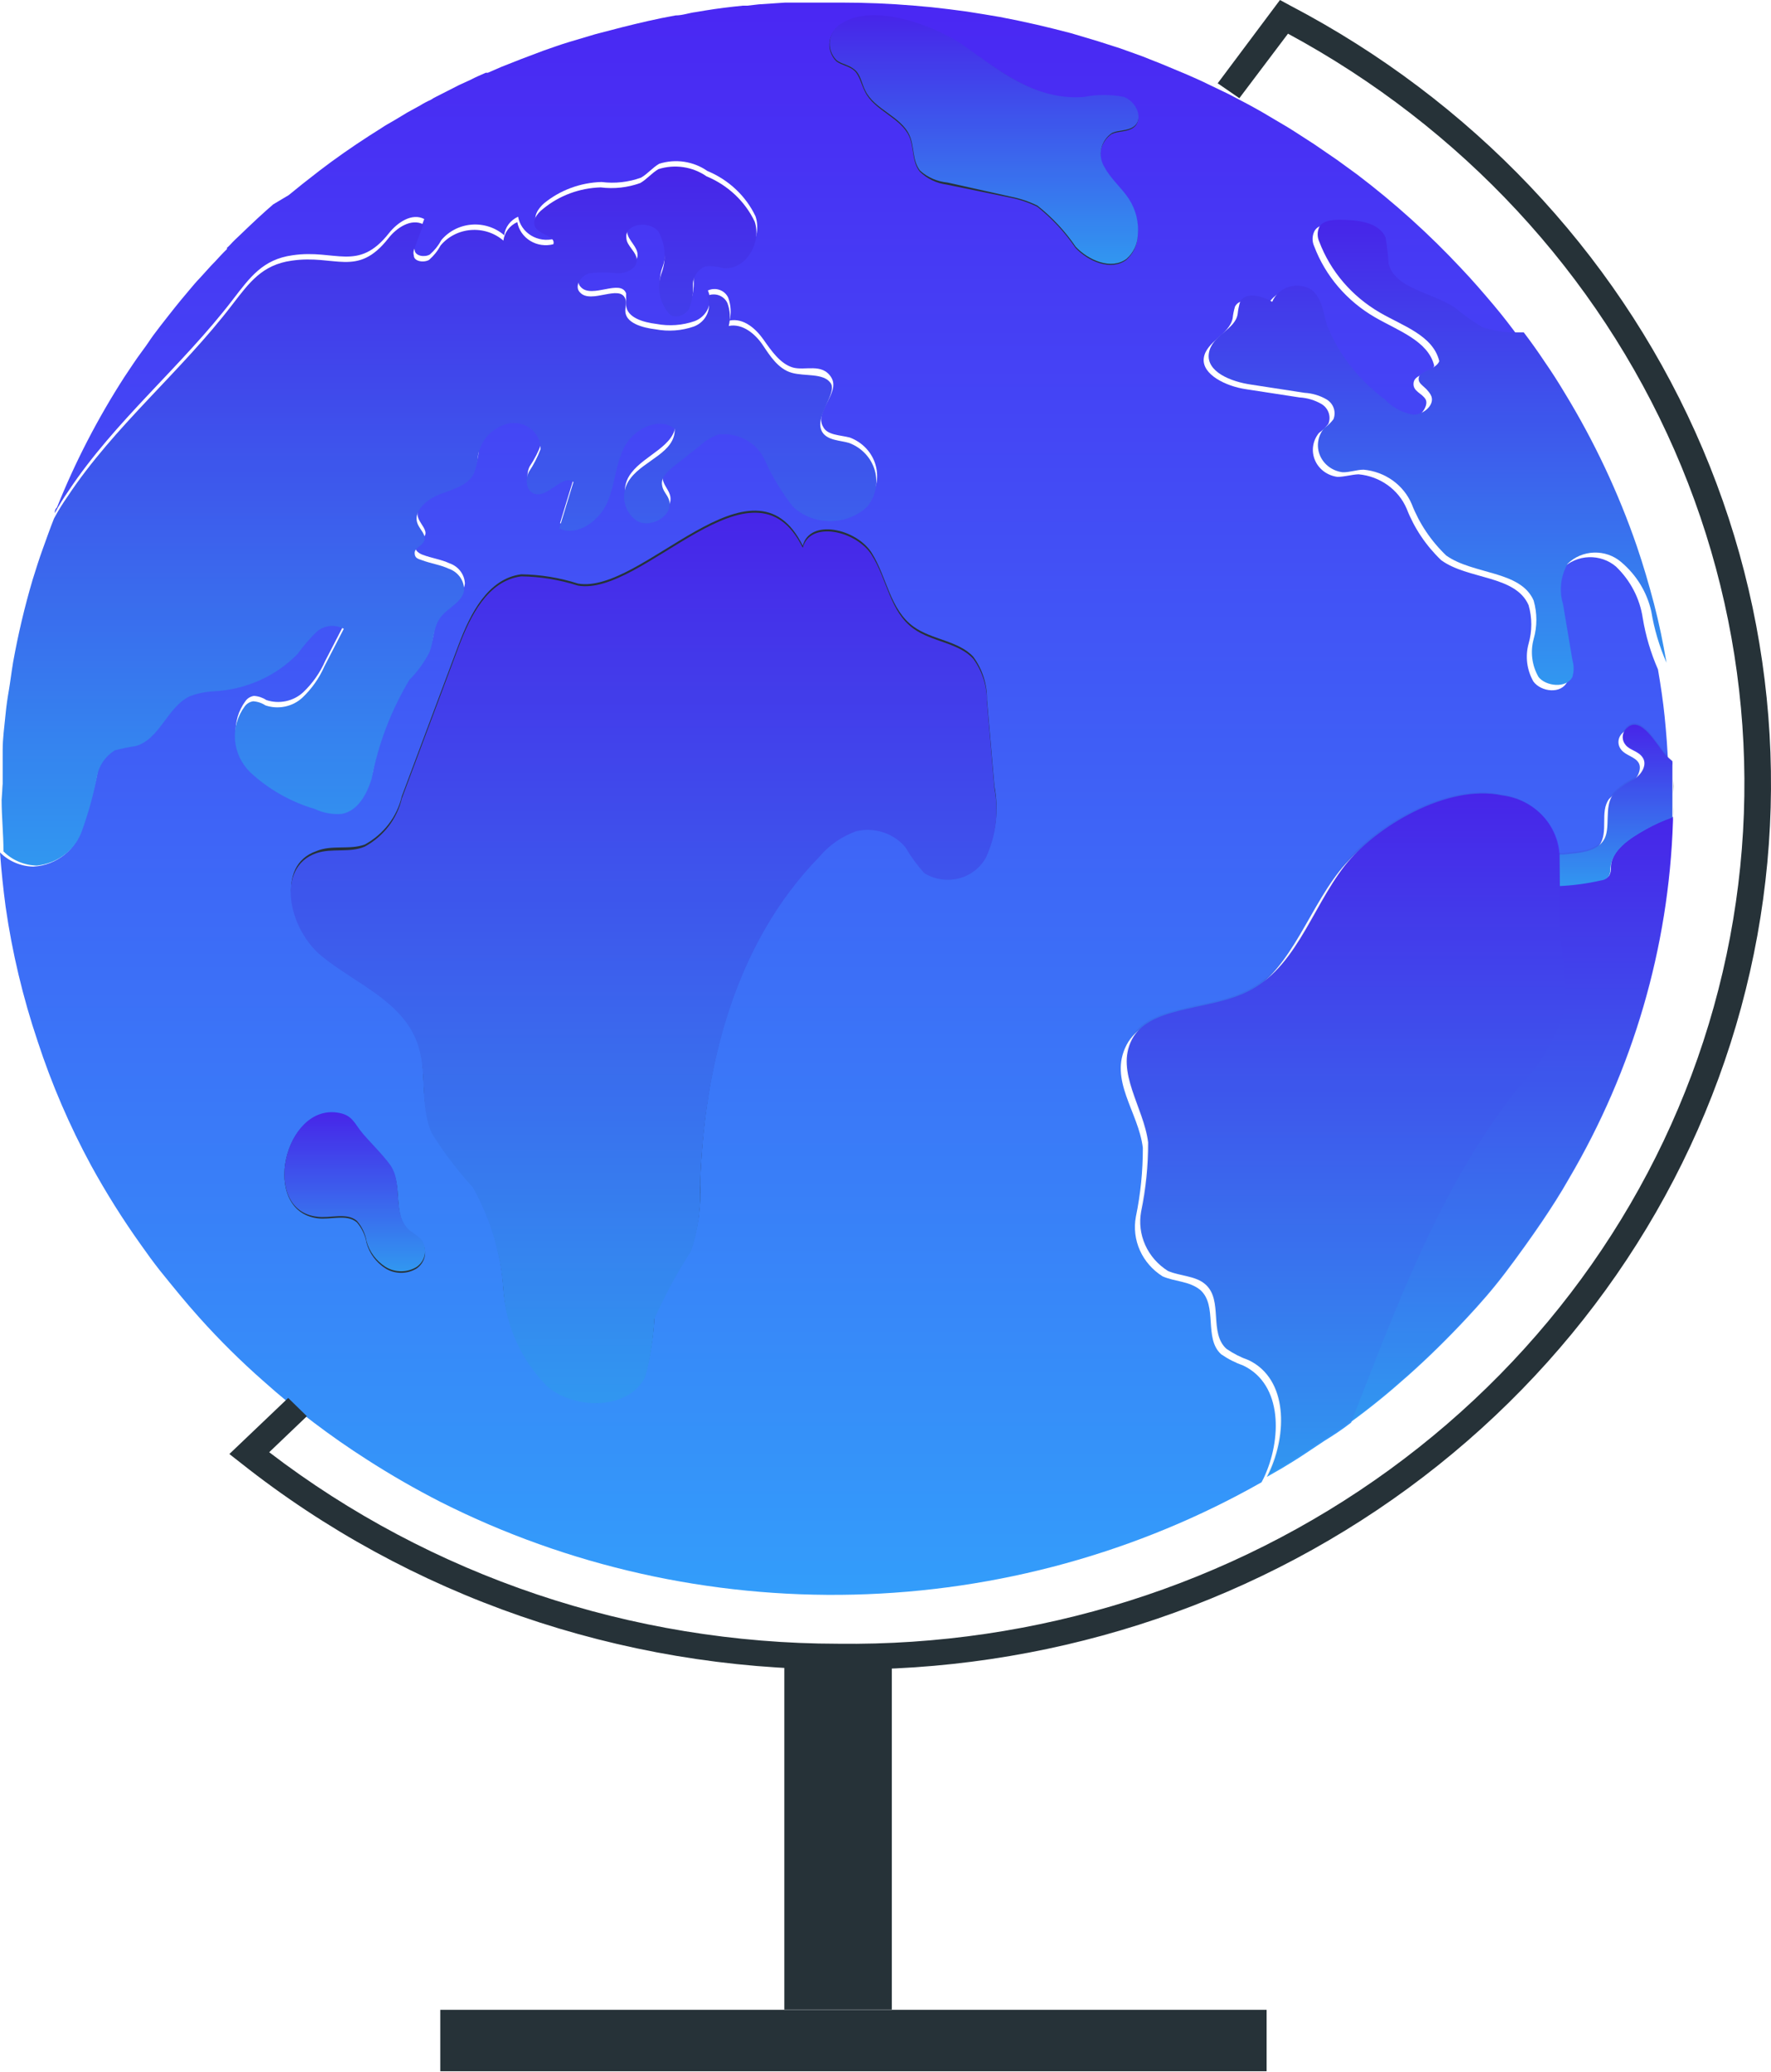 <svg width="165" height="193" viewBox="0 0 165 193" fill="none" xmlns="http://www.w3.org/2000/svg">
    <path d="M0.596 66.587C0.596 65.725 0.795 64.911 0.92 64.193C1.044 63.475 1.169 62.445 1.318 61.559C1.169 62.445 1.044 63.307 0.92 64.193C0.795 65.079 0.696 65.821 0.596 66.587Z" fill="#263238"/>
    <path d="M7.671 76.979C8.289 75.285 8.772 73.548 9.116 71.783C9.204 71.297 9.395 70.833 9.678 70.421C9.961 70.01 10.329 69.658 10.76 69.389C11.406 69.214 12.063 69.078 12.727 68.982C15.018 68.311 15.666 65.271 17.833 64.313C18.536 64.062 19.275 63.916 20.025 63.882C22.983 63.727 25.765 62.484 27.796 60.41C28.333 59.655 28.942 58.95 29.614 58.303C29.952 58.02 30.373 57.845 30.819 57.803C31.265 57.76 31.715 57.851 32.104 58.063L30.286 61.583C29.81 62.668 29.116 63.653 28.244 64.48C27.796 64.894 27.237 65.179 26.631 65.306C26.024 65.433 25.393 65.396 24.807 65.199C24.468 64.973 24.072 64.841 23.661 64.816C23.507 64.838 23.36 64.89 23.227 64.968C23.095 65.046 22.98 65.149 22.889 65.27C22.204 66.188 21.878 67.309 21.969 68.435C22.061 69.561 22.563 70.62 23.387 71.424C25.086 73.008 27.152 74.182 29.415 74.848C30.187 75.213 31.047 75.371 31.905 75.303C33.424 75.04 34.246 73.459 34.695 72.047C35.311 68.804 36.499 65.687 38.206 62.828C38.959 62.069 39.588 61.205 40.074 60.266C40.498 59.213 40.398 57.992 41.071 57.058C41.743 56.124 43.213 55.526 43.312 54.352C43.297 53.934 43.151 53.53 42.893 53.192C42.636 52.855 42.278 52.6 41.868 52.461C41.096 52.102 40.199 51.982 39.377 51.67C39.053 51.551 38.705 51.311 38.705 51C38.705 50.689 39.402 50.306 39.601 49.851C39.8 49.396 39.228 48.845 39.003 48.342C38.505 47.193 39.751 45.948 40.971 45.565C42.191 45.182 43.636 44.751 44.209 43.626C44.432 43.09 44.566 42.525 44.607 41.949C44.721 41.227 45.057 40.553 45.572 40.016C46.087 39.478 46.757 39.101 47.497 38.932C47.859 38.869 48.232 38.883 48.588 38.974C48.944 39.066 49.274 39.232 49.556 39.461C49.837 39.69 50.061 39.976 50.214 40.299C50.366 40.622 50.442 40.973 50.435 41.327C50.156 42.075 49.789 42.79 49.34 43.458C48.991 44.176 49.09 45.254 49.888 45.493C51.183 45.876 52.378 43.626 53.499 44.392C53.051 45.828 52.627 47.265 52.179 48.725C53.898 49.54 55.915 48.055 56.637 46.331C57.359 44.607 57.409 42.739 58.256 41.111C59.103 39.483 61.444 38.286 62.938 39.435C62.938 41.518 60.099 42.356 58.829 44.032C58.59 44.328 58.415 44.666 58.315 45.027C58.214 45.389 58.19 45.766 58.243 46.136C58.297 46.506 58.427 46.863 58.626 47.184C58.825 47.506 59.089 47.785 59.402 48.007C60.772 48.797 62.914 47.432 62.391 46.02C62.216 45.517 61.793 45.11 61.743 44.583C61.693 44.056 62.266 43.41 62.789 42.979L65.28 41.016C65.775 40.547 66.37 40.188 67.023 39.962C67.914 39.861 68.815 40.04 69.591 40.471C70.368 40.903 70.978 41.564 71.332 42.356C72.028 43.905 72.915 45.368 73.972 46.714C74.898 47.563 76.129 48.037 77.409 48.037C78.689 48.037 79.92 47.563 80.846 46.714C81.237 46.245 81.506 45.693 81.634 45.105C81.762 44.517 81.744 43.908 81.581 43.327C81.419 42.747 81.117 42.211 80.699 41.764C80.281 41.317 79.76 40.97 79.177 40.752C78.256 40.513 77.06 40.537 76.687 39.747C75.84 38.358 78.306 36.586 77.459 35.173C76.612 33.761 74.968 34.575 73.823 34.216C72.677 33.856 71.855 32.659 71.133 31.63C70.41 30.6 69.265 29.595 67.97 29.858C68.142 29.151 68.099 28.411 67.845 27.727C67.77 27.561 67.661 27.411 67.524 27.286C67.386 27.162 67.225 27.065 67.048 27.003C66.871 26.94 66.683 26.912 66.494 26.922C66.306 26.931 66.121 26.977 65.952 27.056C66.07 27.32 66.132 27.604 66.134 27.891C66.137 28.178 66.079 28.462 65.966 28.728C65.852 28.993 65.684 29.234 65.472 29.436C65.26 29.639 65.009 29.798 64.732 29.906C63.584 30.306 62.343 30.397 61.145 30.169C59.95 30.025 58.43 29.595 58.331 28.445C58.331 28.062 58.331 27.679 58.331 27.32C57.808 25.955 55.143 27.847 54.122 26.745C53.524 26.171 54.122 25.141 55.018 24.949C55.845 24.843 56.682 24.843 57.509 24.949C58.356 24.949 59.377 24.566 59.402 23.776C59.427 22.986 58.53 22.411 58.43 21.645C58.256 20.328 60.597 19.993 61.419 21.07C61.741 21.655 61.934 22.297 61.986 22.956C62.037 23.615 61.946 24.278 61.718 24.901C61.486 25.524 61.422 26.193 61.531 26.846C61.64 27.499 61.918 28.115 62.341 28.637C62.764 29.259 63.885 28.948 64.259 28.278C64.546 27.586 64.673 26.842 64.632 26.099C64.612 25.72 64.713 25.344 64.922 25.023C65.132 24.702 65.439 24.45 65.803 24.303C66.349 24.252 66.9 24.309 67.422 24.471C69.564 24.71 71.058 22.076 70.386 20.137C69.485 18.247 67.887 16.746 65.902 15.923C65.264 15.478 64.524 15.185 63.745 15.068C62.965 14.952 62.168 15.015 61.419 15.252C60.797 15.611 60.348 16.186 59.726 16.545C58.55 16.971 57.284 17.11 56.039 16.952C54.071 17.009 52.182 17.71 50.684 18.939C50.137 19.418 49.614 20.209 50.037 20.783C50.46 21.358 51.855 21.525 51.631 22.244C51.269 22.339 50.89 22.361 50.519 22.307C50.147 22.253 49.792 22.125 49.475 21.931C49.158 21.737 48.887 21.481 48.68 21.18C48.472 20.88 48.332 20.541 48.269 20.185C47.918 20.342 47.614 20.583 47.387 20.884C47.161 21.186 47.018 21.539 46.974 21.909C46.565 21.554 46.086 21.284 45.565 21.114C45.044 20.945 44.493 20.879 43.945 20.922C43.397 20.964 42.863 21.114 42.378 21.362C41.892 21.61 41.464 21.951 41.12 22.363C40.849 22.868 40.486 23.322 40.05 23.704C39.551 23.992 38.68 23.848 38.63 23.297C38.581 23.133 38.581 22.959 38.63 22.794C38.929 21.98 39.228 21.214 39.526 20.4C38.381 19.802 37.036 20.711 36.239 21.717C33.35 25.38 31.258 23.178 27.248 23.776C24.483 24.159 23.287 25.835 21.718 27.87C16.961 34.096 10.685 39.22 6.376 45.733C5.911 46.394 5.487 47.082 5.106 47.792C5.106 47.624 5.106 47.456 5.305 47.265C6.999 43.039 9.1 38.975 11.581 35.126C12.129 34.311 12.652 33.497 13.225 32.731C13.798 31.965 13.923 31.725 14.271 31.247C14.62 30.768 15.218 30.002 15.691 29.403C16.164 28.804 16.463 28.421 16.861 27.942L17.683 26.961C17.982 26.602 18.306 26.218 18.655 25.859L19.676 24.734L20.025 24.375C20.373 23.992 20.747 23.585 21.145 23.201V23.082C21.26 22.984 21.368 22.88 21.469 22.77C21.768 22.435 22.117 22.124 22.441 21.813C22.765 21.502 23.512 20.783 24.059 20.28C24.608 19.778 24.981 19.442 25.454 19.035L26.899 18.173L28.169 17.144L29.763 15.899C31.233 14.773 32.777 13.696 34.371 12.666L35.541 11.924C35.915 11.661 36.339 11.445 36.737 11.206L37.932 10.487L39.153 9.817C39.471 9.618 39.804 9.442 40.149 9.29C40.306 9.181 40.473 9.084 40.647 9.003L42.764 7.925L43.86 7.423C44.309 7.183 44.782 6.992 45.255 6.776H45.454L46.724 6.225L48.543 5.507L50.635 4.717C51.407 4.454 52.179 4.166 52.976 3.927L55.467 3.185L57.957 2.538C59.576 2.131 61.195 1.748 62.938 1.437C63.586 1.437 64.209 1.197 64.831 1.125L65.678 0.982C66.849 0.79 68.019 0.647 69.215 0.527H69.638L70.684 0.407L73.175 0.24C73.997 0.24 74.844 0.24 75.666 0.24H78.306C80.63 0.24 82.922 0.335 85.18 0.527L86.774 0.67L88.443 0.862L90.087 1.078L91.73 1.341L93.15 1.58C94.329 1.804 95.475 2.043 96.587 2.299L98.181 2.682L99.775 3.089L102.266 3.831L104.358 4.501L106.425 5.244L108.293 5.986L110.584 6.944C111.232 7.231 111.855 7.494 112.477 7.806L114.47 8.763L116.338 9.745C116.985 10.104 117.608 10.44 118.231 10.823L119.974 11.852L120.622 12.259L122.44 13.432L124.607 14.917L126.45 16.258C129.932 18.901 133.174 21.824 136.138 24.997C137.185 26.099 138.156 27.224 139.127 28.373C140.099 29.523 140.721 30.361 141.493 31.39C142.266 32.42 142.813 33.186 143.436 34.12C142.805 33.194 142.158 32.284 141.493 31.39H140.896C139.777 31.42 138.662 31.25 137.608 30.887C136.734 30.356 135.902 29.763 135.117 29.116C132.975 27.655 129.464 27.392 128.891 24.949C128.846 24.147 128.755 23.348 128.617 22.555C127.994 21.094 125.952 20.879 124.283 20.903C123.586 20.903 122.764 20.903 122.44 21.573C122.342 21.788 122.291 22.021 122.291 22.256C122.291 22.491 122.342 22.723 122.44 22.938C123.483 25.698 125.478 28.03 128.094 29.547C130.236 30.792 133.075 31.749 133.623 34.072C133.324 34.862 131.83 34.79 131.705 35.628C131.581 36.466 132.502 36.61 132.826 37.209C133.15 37.807 132.228 39.1 131.207 39.052C130.186 38.884 129.254 38.385 128.567 37.639C126.136 35.856 124.266 33.461 123.162 30.72C122.814 29.57 122.714 28.206 121.718 27.416C121.409 27.224 121.06 27.101 120.696 27.055C120.331 27.009 119.961 27.041 119.611 27.148C119.261 27.256 118.94 27.436 118.671 27.677C118.403 27.918 118.193 28.213 118.056 28.541C117.085 28.014 115.566 27.631 115.068 28.541C114.957 28.901 114.882 29.269 114.844 29.642C114.545 31.151 112.353 31.821 112.154 33.354C111.954 34.886 114.246 35.987 116.089 36.251L121.07 37.017C121.802 37.059 122.512 37.273 123.137 37.639C123.446 37.831 123.677 38.119 123.79 38.455C123.904 38.791 123.893 39.154 123.76 39.483C123.515 39.803 123.221 40.085 122.888 40.321C122.598 40.673 122.41 41.092 122.343 41.536C122.276 41.98 122.333 42.433 122.507 42.849C122.682 43.266 122.968 43.63 123.337 43.905C123.706 44.18 124.144 44.356 124.607 44.416C125.254 44.416 125.927 44.2 126.574 44.176C127.555 44.267 128.491 44.615 129.281 45.18C130.071 45.745 130.685 46.508 131.058 47.385C131.758 49.184 132.854 50.818 134.27 52.173C136.761 53.993 141.195 53.562 142.415 56.364C142.752 57.539 142.752 58.78 142.415 59.955C142.09 61.14 142.251 62.4 142.863 63.475C143.586 64.457 145.478 64.672 146.026 63.475C146.177 62.966 146.177 62.427 146.026 61.918C145.728 60.194 145.453 58.447 145.155 56.723C144.772 55.457 144.924 54.098 145.578 52.94C146.227 52.302 147.106 51.928 148.034 51.897C148.961 51.866 149.866 52.179 150.559 52.772C151.906 54.068 152.78 55.748 153.05 57.561C153.32 59.206 153.797 60.814 154.47 62.349C154.719 63.81 154.943 65.271 155.092 66.755C155.242 68.24 155.366 69.796 155.416 71.352C155.196 71.174 154.988 70.982 154.793 70.778C154.021 70.011 152.452 66.803 151.057 68.383C150.881 68.589 150.785 68.847 150.785 69.114C150.785 69.38 150.881 69.638 151.057 69.844C151.481 70.371 152.353 70.49 152.676 71.065C153 71.64 152.527 72.597 151.854 73.028C151.128 73.38 150.471 73.85 149.912 74.417C149.015 75.638 149.912 77.506 148.99 78.751C148.069 79.996 146.649 79.9 145.279 80.044H144.806C144.708 78.679 144.121 77.389 143.144 76.393C142.168 75.398 140.863 74.759 139.451 74.585C134.345 73.483 127.645 77.506 124.781 81.145C121.568 85.24 120.074 91.034 115.167 93.117C111.655 94.602 106.649 94.075 104.956 97.331C103.262 100.587 106.076 103.557 106.475 106.909C106.481 109.063 106.264 111.212 105.827 113.326C105.63 114.384 105.761 115.475 106.204 116.463C106.647 117.451 107.382 118.291 108.318 118.88C109.464 119.383 110.809 119.311 111.83 120.149C113.474 121.61 112.129 124.651 113.773 126.135C114.409 126.575 115.104 126.929 115.84 127.189C119.526 128.961 119.426 134.109 117.733 137.676L117.533 138.059C106.005 144.598 92.932 148.199 79.551 148.521C66.17 148.844 52.925 145.878 41.071 139.903C38.696 138.69 36.405 137.373 34.197 135.952C30.773 133.767 27.542 131.316 24.533 128.626C22.439 126.784 20.459 124.825 18.605 122.759C17.31 121.323 16.114 119.838 14.894 118.33C14.271 117.54 13.698 116.749 13.126 115.935C11.435 113.565 9.888 111.103 8.493 108.561C6.482 104.854 4.815 100.984 3.512 96.996C2.133 92.907 1.132 88.708 0.523 84.449C0.299 82.773 0.125 81.097 0 79.397C0.403 79.803 0.886 80.128 1.42 80.354C1.954 80.58 2.53 80.703 3.113 80.714C4.192 80.651 5.219 80.252 6.041 79.579C6.863 78.905 7.436 77.993 7.671 76.979Z" fill="url(#paint0_linear)"/>
    <path d="M96.637 19.251C98.019 20.347 99.22 21.638 100.199 23.082C101.394 24.351 103.511 25.261 104.931 24.207C105.246 23.928 105.501 23.592 105.681 23.218C105.861 22.844 105.961 22.44 105.977 22.028C106.099 20.839 105.81 19.644 105.155 18.628C104.482 17.599 103.461 16.761 102.888 15.683C102.559 15.163 102.447 14.542 102.576 13.946C102.706 13.35 103.067 12.824 103.586 12.475C104.233 12.187 105.006 12.307 105.578 11.9C106.575 11.206 105.852 9.506 104.682 9.123C103.466 8.883 102.212 8.883 100.996 9.123C96.463 9.41 93.15 6.585 89.763 4.334C87.123 2.514 81.494 0.359 78.455 2.227C78.148 2.393 77.885 2.624 77.684 2.902C77.484 3.181 77.353 3.499 77.3 3.834C77.247 4.169 77.274 4.511 77.379 4.834C77.485 5.157 77.665 5.453 77.907 5.699C78.405 6.082 79.128 6.154 79.601 6.585C80.074 7.016 80.249 7.877 80.597 8.548C81.444 10.296 83.91 10.942 84.707 12.69C85.18 13.744 84.956 15.085 85.703 15.994C86.374 16.646 87.249 17.067 88.194 17.192L94.146 18.413C95.012 18.582 95.85 18.864 96.637 19.251Z" fill="#263238"/>
    <path d="M44.059 110.404C45.708 113.364 46.676 116.631 46.898 119.982C47.132 123.369 48.605 126.566 51.057 129.009C53.747 131.187 58.529 131.068 60.123 128.027C60.596 126.264 60.88 124.458 60.97 122.639C61.943 120.462 63.084 118.357 64.382 116.342C65.039 114.405 65.326 112.368 65.229 110.332C65.578 99.27 68.417 87.73 76.337 79.613C77.243 78.527 78.44 77.699 79.799 77.218C80.629 77.029 81.499 77.071 82.305 77.338C83.112 77.605 83.824 78.087 84.357 78.727C84.854 79.579 85.438 80.381 86.1 81.121C86.573 81.419 87.105 81.617 87.662 81.704C88.22 81.79 88.79 81.762 89.335 81.622C89.881 81.482 90.389 81.233 90.828 80.891C91.266 80.548 91.624 80.121 91.879 79.637C92.799 77.629 93.068 75.401 92.651 73.244C92.427 70.562 92.178 67.856 91.954 65.175C91.977 63.747 91.533 62.348 90.683 61.176C89.313 59.668 86.823 59.596 85.129 58.375C82.912 56.794 82.638 53.778 81.219 51.503C79.799 49.228 75.441 48.27 74.793 50.833C70.16 41.423 59.849 55.406 53.847 54.352C52.142 53.808 50.362 53.518 48.566 53.49C45.428 53.897 43.809 57.202 42.738 60.027L37.433 74.177C37.215 75.112 36.797 75.993 36.206 76.764C35.614 77.535 34.861 78.179 33.996 78.655C32.577 79.182 30.908 78.655 29.463 79.278C25.653 80.594 26.973 86.317 29.961 88.855C32.95 91.393 37.433 92.973 38.803 96.565C39.899 99.294 39.027 102.479 40.223 105.161C41.324 107.022 42.609 108.778 44.059 110.404Z" fill="#263238"/>
    <path d="M29.563 113.469C30.808 113.637 32.303 113.038 33.249 113.852C33.719 114.394 34.029 115.047 34.146 115.744C34.409 116.724 35.039 117.576 35.914 118.138C36.349 118.407 36.855 118.55 37.371 118.55C37.888 118.55 38.394 118.407 38.828 118.138C39.032 117.994 39.203 117.812 39.333 117.604C39.464 117.396 39.55 117.165 39.587 116.925C39.624 116.684 39.611 116.439 39.549 116.204C39.487 115.968 39.378 115.747 39.227 115.552C38.878 115.254 38.512 114.974 38.131 114.714C36.487 113.206 37.608 110.428 36.362 108.656C35.615 107.603 34.42 106.549 33.598 105.472C32.776 104.394 32.751 104.011 31.581 103.796C26.5 102.694 24.208 112.751 29.563 113.469Z" fill="#263238"/>
    <path d="M145.751 93.38C145.712 91.241 145.538 89.106 145.228 86.987C145.228 85.503 145.228 83.947 145.228 82.462C146.563 82.408 147.889 82.231 149.188 81.935C149.469 81.912 149.728 81.783 149.911 81.576C150.044 81.342 150.105 81.076 150.085 80.81C150.085 79.134 151.878 78.033 153.373 77.195C154.166 76.749 155 76.372 155.863 76.069C155.876 76.245 155.876 76.421 155.863 76.596C155.474 88.249 152.15 99.636 146.175 109.782C145.403 111.147 144.556 112.464 143.684 113.757C142.812 115.049 141.467 116.941 140.247 118.545C139.027 120.149 137.906 121.418 136.636 122.783C134.892 124.651 133.074 126.447 131.131 128.171C129.189 129.895 127.645 131.14 125.777 132.504C130.011 121.658 134.02 110.572 141.293 101.378C143.503 99.148 145.044 96.384 145.751 93.38Z" fill="url(#paint1_linear)"/>
    <path d="M155.889 72.573C155.889 73.028 155.889 73.459 155.889 73.914C155.915 73.459 155.915 73.004 155.889 72.573Z" fill="#263238"/>
    <g opacity="0.6">
        <path opacity="0.6" d="M121.418 135.401C120.77 135.832 120.098 136.24 119.425 136.647L118.006 137.461L119.425 136.647C120.098 136.24 120.77 135.832 121.418 135.401Z" fill="#263238"/>
    </g>
    <path d="M29.961 89.046C26.873 86.508 25.653 80.786 29.463 79.469C30.908 78.966 32.577 79.469 33.996 78.847C34.861 78.371 35.614 77.727 36.205 76.956C36.797 76.185 37.215 75.304 37.433 74.369L42.738 60.218C43.809 57.393 45.428 54.089 48.566 53.682C50.362 53.709 52.142 54 53.847 54.544C59.924 55.597 70.16 41.614 74.793 51.024C75.441 48.462 79.774 49.42 81.219 51.694C82.663 53.969 82.912 56.986 85.129 58.566C86.823 59.787 89.313 59.859 90.683 61.368C91.533 62.539 91.977 63.938 91.954 65.366C92.178 68.048 92.427 70.754 92.651 73.435C93.068 75.592 92.799 77.82 91.879 79.828C91.624 80.313 91.266 80.74 90.828 81.082C90.389 81.424 89.881 81.674 89.335 81.814C88.79 81.954 88.22 81.982 87.662 81.895C87.105 81.809 86.573 81.61 86.1 81.313C85.438 80.573 84.854 79.77 84.357 78.918C83.824 78.278 83.112 77.796 82.305 77.529C81.499 77.262 80.629 77.221 79.799 77.41C78.44 77.891 77.243 78.719 76.337 79.804C68.417 87.921 65.578 99.462 65.229 110.524C65.326 112.56 65.039 114.596 64.382 116.534C63.084 118.549 61.943 120.653 60.97 122.831C60.88 124.65 60.596 126.455 60.123 128.218C58.654 131.259 53.747 131.379 51.057 129.2C48.605 126.758 47.132 123.56 46.898 120.173C46.676 116.822 45.708 113.556 44.058 110.596C42.619 109.03 41.335 107.339 40.223 105.544C39.027 102.862 39.899 99.677 38.803 96.948C37.334 93.165 33.025 91.561 29.961 89.046Z" fill="url(#paint2_linear)"/>
    <g opacity="0.6">
        <path opacity="0.6" d="M155.838 70.825C155.851 70.961 155.851 71.097 155.838 71.232C155.838 71.687 155.838 72.118 155.838 72.573C155.838 72.118 155.838 71.687 155.838 71.232C155.851 71.097 155.851 70.961 155.838 70.825Z" fill="#263238"/>
    </g>
    <g opacity="0.6">
        <path opacity="0.6" d="M155.914 74.992C155.914 75.351 155.914 75.734 155.914 76.069C155.888 75.734 155.888 75.399 155.914 74.992Z" fill="#263238"/>
    </g>
    <path d="M145.203 79.589H145.677C147.046 79.445 148.64 79.397 149.387 78.296C150.135 77.194 149.387 75.183 150.309 73.962C150.868 73.395 151.526 72.925 152.252 72.573C152.924 72.142 153.472 71.28 153.074 70.61C152.675 69.939 151.878 69.915 151.455 69.389C151.279 69.183 151.182 68.925 151.182 68.659C151.182 68.392 151.279 68.134 151.455 67.928C152.849 66.348 154.419 69.556 155.191 70.323C155.385 70.527 155.593 70.719 155.813 70.897C155.825 71.033 155.825 71.169 155.813 71.304C155.813 71.759 155.813 72.19 155.813 72.645C155.813 73.1 155.813 73.531 155.813 73.986V75.063C155.813 75.422 155.813 75.806 155.813 76.141C154.95 76.444 154.116 76.82 153.323 77.266C151.828 78.104 150.135 79.206 150.035 80.882C150.055 81.148 149.994 81.414 149.861 81.648C149.678 81.854 149.419 81.983 149.138 82.007C147.839 82.303 146.513 82.479 145.178 82.534" fill="url(#paint3_linear)"/>
    <path d="M145.328 82.582C145.328 84.066 145.328 85.623 145.328 87.107C145.638 89.226 145.812 91.361 145.852 93.5C145.123 96.461 143.584 99.181 141.393 101.378C134.121 110.596 130.111 121.682 125.877 132.504C125.105 133.103 124.283 133.654 123.386 134.204L121.443 135.497C120.796 135.928 120.123 136.335 119.451 136.742L118.031 137.557L118.23 137.173C119.924 133.606 120.024 128.458 116.337 126.686C115.602 126.427 114.907 126.072 114.27 125.633C112.626 124.148 113.971 121.107 112.328 119.647C111.406 118.809 109.961 118.88 108.816 118.378C107.88 117.789 107.144 116.948 106.702 115.96C106.259 114.972 106.128 113.881 106.325 112.823C106.761 110.71 106.978 108.56 106.973 106.406C106.574 103.149 103.909 99.845 105.453 96.828C106.998 93.811 112.153 94.099 115.665 92.614C120.646 90.579 122.066 84.784 125.279 80.642C128.143 77.003 134.843 72.98 139.949 74.082C141.36 74.256 142.666 74.895 143.642 75.89C144.618 76.886 145.206 78.176 145.304 79.541" fill="url(#paint4_linear)"/>
    <path d="M151.032 52.341C150.338 51.748 149.434 51.435 148.506 51.466C147.579 51.497 146.699 51.871 146.05 52.508C145.397 53.667 145.244 55.026 145.627 56.292C145.926 58.016 146.2 59.764 146.499 61.487C146.649 61.996 146.649 62.535 146.499 63.044C145.951 64.145 144.008 63.93 143.335 63.044C142.723 61.969 142.563 60.709 142.887 59.524C143.224 58.349 143.224 57.108 142.887 55.932C141.667 53.131 137.283 53.538 134.743 51.742C133.326 50.387 132.23 48.753 131.53 46.954C131.158 46.077 130.543 45.315 129.753 44.749C128.963 44.184 128.027 43.836 127.047 43.745C126.399 43.745 125.726 44.008 125.079 43.985C124.616 43.925 124.178 43.749 123.809 43.474C123.44 43.199 123.154 42.835 122.979 42.419C122.805 42.002 122.748 41.549 122.815 41.105C122.882 40.661 123.07 40.242 123.36 39.89C123.693 39.654 123.987 39.372 124.232 39.052C124.365 38.723 124.376 38.36 124.263 38.024C124.149 37.688 123.918 37.4 123.609 37.209C122.984 36.842 122.274 36.628 121.542 36.586L116.561 35.82C114.718 35.556 112.377 34.647 112.626 32.923C112.875 31.199 115.116 30.72 115.316 29.211C115.354 28.838 115.429 28.47 115.54 28.11C116.038 27.152 117.557 27.535 118.528 28.11C118.665 27.782 118.875 27.487 119.144 27.246C119.412 27.005 119.733 26.825 120.083 26.717C120.433 26.61 120.803 26.578 121.168 26.624C121.532 26.67 121.881 26.793 122.19 26.985C123.186 27.775 123.286 29.14 123.634 30.289C124.738 33.03 126.609 35.425 129.039 37.209C129.726 37.954 130.658 38.453 131.679 38.621C132.7 38.621 133.771 37.616 133.298 36.778C132.825 35.94 132.103 35.844 132.177 35.197C132.252 34.551 133.796 34.431 134.095 33.641C133.522 31.247 130.708 30.361 128.566 29.116C125.95 27.599 123.955 25.267 122.912 22.507C122.814 22.292 122.763 22.06 122.763 21.825C122.763 21.59 122.814 21.358 122.912 21.142C123.236 20.568 124.058 20.472 124.755 20.472C126.424 20.472 128.466 20.663 129.089 22.124C129.227 22.917 129.318 23.716 129.363 24.518C129.936 26.913 133.448 27.224 135.59 28.685C136.374 29.332 137.206 29.925 138.08 30.456C139.134 30.819 140.249 30.989 141.368 30.959H141.966C142.646 31.853 143.294 32.763 143.908 33.689C144.556 34.623 145.154 35.556 145.727 36.514C148.508 41.059 150.779 45.874 152.501 50.88C153.099 52.628 153.622 54.424 154.095 56.22C154.568 58.016 154.942 59.859 155.266 61.727C154.593 60.192 154.116 58.584 153.846 56.938C153.447 55.154 152.46 53.542 151.032 52.341Z" fill="url(#paint5_linear)"/>
    <path d="M85.728 15.899C84.981 14.965 85.205 13.648 84.732 12.594C83.935 10.822 81.47 10.2 80.623 8.452C80.274 7.782 80.199 6.968 79.626 6.489C79.054 6.01 78.431 5.986 77.933 5.603C77.691 5.357 77.51 5.061 77.405 4.738C77.3 4.415 77.272 4.073 77.325 3.738C77.378 3.404 77.51 3.085 77.71 2.806C77.91 2.528 78.174 2.297 78.481 2.131C81.519 0.263 87.148 2.418 89.788 4.238C93.175 6.632 96.488 9.386 101.021 9.027C102.237 8.787 103.491 8.787 104.707 9.027C105.878 9.458 106.6 11.11 105.604 11.804C105.031 12.211 104.259 12.092 103.611 12.379C103.092 12.728 102.732 13.254 102.602 13.85C102.472 14.446 102.584 15.068 102.914 15.587C103.487 16.665 104.508 17.503 105.18 18.532C105.836 19.548 106.125 20.743 106.002 21.932C105.987 22.344 105.886 22.749 105.706 23.123C105.527 23.497 105.272 23.833 104.956 24.111C103.537 25.165 101.42 24.255 100.224 22.986C99.246 21.543 98.045 20.251 96.662 19.155C95.876 18.768 95.038 18.486 94.172 18.317L88.269 17C87.319 16.912 86.426 16.525 85.728 15.899Z" fill="url(#paint6_linear)"/>
    <g opacity="0.6">
        <path opacity="0.6" d="M0.249 73.004C0.249 71.951 0.249 70.897 0.249 69.844C0.249 70.897 0.249 71.951 0.249 73.004C0.249 73.363 0.249 73.699 0.249 74.034C0.249 75.662 0.249 77.29 0.424 78.823C0.424 77.218 0.249 75.59 0.249 74.034C0.224 73.579 0.224 73.244 0.249 73.004Z" fill="#263238"/>
    </g>
    <g opacity="0.6">
        <path opacity="0.6" d="M5.129 48.055C4.755 48.989 4.407 49.922 4.083 50.88C4.407 49.922 4.755 48.989 5.129 48.055Z" fill="#263238"/>
    </g>
    <path d="M0.25 73.004C0.25 71.951 0.25 70.897 0.25 69.844C0.25 68.79 0.4 67.737 0.499 66.707C0.599 65.677 0.699 65.031 0.823 64.313C0.948 63.594 1.072 62.565 1.222 61.679C1.686 59.088 2.293 56.522 3.04 53.993C3.339 53.035 3.638 52.077 3.986 51.12C4.335 50.162 4.659 49.228 5.032 48.294C5.413 47.584 5.837 46.897 6.303 46.235C10.611 39.722 16.888 34.599 21.645 28.373C23.214 26.338 24.41 24.662 27.174 24.279C31.234 23.68 33.276 25.883 36.165 22.22C36.937 21.214 38.307 20.304 39.453 20.903C39.154 21.693 38.855 22.459 38.556 23.297C38.507 23.461 38.507 23.636 38.556 23.8C38.556 24.351 39.478 24.494 39.976 24.207C40.413 23.825 40.776 23.371 41.047 22.866C41.391 22.453 41.819 22.113 42.304 21.865C42.79 21.617 43.323 21.467 43.871 21.424C44.419 21.382 44.971 21.447 45.492 21.617C46.013 21.787 46.492 22.057 46.9 22.411C46.945 22.041 47.087 21.689 47.314 21.387C47.541 21.085 47.844 20.844 48.195 20.687C48.258 21.043 48.398 21.382 48.606 21.683C48.814 21.984 49.085 22.239 49.401 22.433C49.718 22.627 50.074 22.756 50.445 22.809C50.816 22.863 51.195 22.842 51.557 22.747C51.782 22.028 50.437 21.884 49.964 21.286C49.49 20.687 49.964 19.921 50.611 19.442C52.108 18.213 53.998 17.512 55.966 17.455C57.211 17.613 58.477 17.473 59.652 17.048C60.275 16.689 60.723 16.114 61.346 15.755C62.095 15.517 62.892 15.454 63.671 15.571C64.451 15.688 65.19 15.98 65.829 16.425C67.814 17.249 69.411 18.75 70.312 20.639C70.984 22.579 69.49 25.213 67.348 24.973C66.826 24.811 66.275 24.755 65.729 24.806C65.366 24.953 65.058 25.204 64.849 25.526C64.639 25.847 64.538 26.223 64.559 26.601C64.6 27.345 64.472 28.088 64.185 28.78C63.811 29.451 62.691 29.762 62.267 29.139C61.845 28.618 61.566 28.002 61.457 27.349C61.348 26.696 61.413 26.027 61.645 25.404C61.873 24.78 61.964 24.118 61.912 23.459C61.861 22.799 61.668 22.157 61.346 21.573C60.524 20.496 58.183 20.831 58.357 22.148C58.357 22.914 59.378 23.489 59.328 24.279C59.279 25.069 58.282 25.5 57.435 25.452C56.609 25.346 55.771 25.346 54.945 25.452C54.123 25.644 53.45 26.673 54.048 27.248C55.069 28.349 57.734 26.458 58.257 27.823C58.407 28.182 58.257 28.565 58.257 28.948C58.257 30.097 59.876 30.528 61.072 30.672C62.27 30.9 63.51 30.809 64.658 30.408C64.935 30.301 65.187 30.142 65.399 29.939C65.611 29.737 65.778 29.496 65.892 29.231C66.006 28.965 66.063 28.681 66.061 28.394C66.058 28.107 65.997 27.823 65.879 27.559C66.048 27.479 66.232 27.433 66.421 27.424C66.609 27.415 66.797 27.442 66.974 27.505C67.151 27.568 67.313 27.664 67.45 27.789C67.587 27.913 67.696 28.063 67.771 28.23C68.025 28.914 68.068 29.654 67.896 30.36C69.191 30.097 70.387 31.127 71.059 32.132C71.732 33.138 72.504 34.359 73.749 34.718C74.994 35.077 76.713 34.718 77.385 35.676C78.058 36.634 75.766 38.861 76.613 40.249C77.112 41.039 78.307 41.016 79.104 41.255C79.687 41.473 80.208 41.819 80.625 42.267C81.043 42.714 81.345 43.25 81.508 43.83C81.67 44.41 81.688 45.019 81.561 45.608C81.433 46.196 81.163 46.747 80.773 47.217C79.846 48.066 78.615 48.539 77.336 48.539C76.056 48.539 74.825 48.066 73.898 47.217C72.841 45.87 71.955 44.408 71.258 42.859C70.905 42.067 70.294 41.406 69.518 40.974C68.741 40.543 67.84 40.364 66.95 40.465C66.296 40.691 65.701 41.05 65.206 41.518L62.715 43.482C62.193 43.913 61.62 44.439 61.669 45.086C61.719 45.732 62.143 46.02 62.317 46.523C62.84 47.935 60.698 49.3 59.328 48.51C59.015 48.288 58.751 48.008 58.552 47.687C58.353 47.365 58.223 47.009 58.17 46.639C58.117 46.268 58.141 45.891 58.241 45.53C58.342 45.169 58.517 44.831 58.755 44.535C60.026 42.859 62.94 42.141 62.865 39.938C61.371 38.789 59.054 39.938 58.182 41.614C57.311 43.29 57.311 45.158 56.564 46.834C55.816 48.51 53.824 49.994 52.105 49.228C52.554 47.768 52.977 46.331 53.425 44.894C52.355 44.128 51.109 46.379 49.814 45.996C49.017 45.756 48.917 44.679 49.266 43.961C49.715 43.293 50.083 42.578 50.362 41.83C50.368 41.475 50.292 41.124 50.14 40.802C49.988 40.479 49.763 40.193 49.482 39.964C49.201 39.735 48.87 39.569 48.514 39.477C48.158 39.386 47.785 39.371 47.423 39.435C46.683 39.604 46.013 39.981 45.498 40.519C44.983 41.056 44.648 41.73 44.534 42.452C44.493 43.027 44.358 43.593 44.135 44.128C43.562 45.254 42.118 45.589 40.898 46.068C39.677 46.547 38.407 47.696 38.93 48.845C39.154 49.348 39.727 49.827 39.528 50.353C39.328 50.88 38.631 51 38.631 51.503C38.631 52.006 38.98 52.053 39.303 52.173C40.125 52.484 41.022 52.604 41.794 52.963C42.205 53.103 42.562 53.358 42.82 53.695C43.078 54.032 43.224 54.437 43.239 54.855C43.239 56.028 41.669 56.603 40.997 57.56C40.325 58.518 40.424 59.715 40.001 60.769C39.515 61.708 38.885 62.571 38.133 63.331C36.425 66.189 35.238 69.307 34.621 72.549C34.173 73.962 33.351 75.542 31.831 75.806C30.974 75.873 30.113 75.716 29.341 75.351C27.078 74.684 25.012 73.511 23.314 71.927C22.489 71.122 21.987 70.063 21.896 68.937C21.805 67.811 22.13 66.691 22.815 65.773C22.906 65.652 23.021 65.549 23.154 65.471C23.287 65.393 23.434 65.341 23.587 65.318C23.998 65.344 24.395 65.476 24.733 65.701C25.319 65.898 25.951 65.936 26.557 65.809C27.164 65.682 27.722 65.396 28.17 64.983C29.042 64.156 29.736 63.171 30.213 62.086L32.031 58.566C31.641 58.353 31.192 58.262 30.746 58.305C30.3 58.348 29.879 58.523 29.54 58.806C28.868 59.453 28.259 60.158 27.722 60.913C25.692 62.986 22.909 64.23 19.951 64.385C19.202 64.419 18.463 64.564 17.759 64.816C15.593 65.773 14.945 68.814 12.654 69.484C11.99 69.581 11.332 69.717 10.686 69.891C10.256 70.161 9.888 70.512 9.605 70.924C9.322 71.336 9.13 71.8 9.042 72.286C8.699 74.05 8.216 75.787 7.598 77.482C7.28 78.327 6.722 79.07 5.986 79.624C5.251 80.179 4.368 80.523 3.438 80.618C2.855 80.607 2.279 80.484 1.745 80.258C1.211 80.032 0.728 79.707 0.325 79.301C0.325 77.697 0.151 76.069 0.151 74.513C0.225 73.579 0.225 73.244 0.25 73.004Z" fill="url(#paint7_linear)"/>
    <path d="M31.581 103.652C32.751 103.868 32.975 104.514 33.598 105.328C34.221 106.142 35.615 107.459 36.362 108.513C37.608 110.285 36.487 113.062 38.131 114.57C38.512 114.831 38.878 115.11 39.227 115.409C39.378 115.603 39.487 115.825 39.549 116.06C39.611 116.296 39.624 116.541 39.587 116.781C39.55 117.021 39.464 117.252 39.333 117.461C39.203 117.669 39.032 117.85 38.828 117.994C38.394 118.263 37.888 118.407 37.371 118.407C36.855 118.407 36.349 118.263 35.914 117.994C35.039 117.432 34.409 116.58 34.146 115.6C34.029 114.904 33.719 114.25 33.249 113.708C32.303 112.894 30.759 113.493 29.563 113.325C24.208 112.751 26.5 102.694 31.581 103.652Z" fill="url(#paint8_linear)"/>
    <g opacity="0.2">
        <path opacity="0.2" d="M29.961 89.046C26.873 86.508 25.653 80.786 29.463 79.469C30.908 78.966 32.577 79.469 33.996 78.847C34.861 78.371 35.614 77.727 36.205 76.956C36.797 76.185 37.215 75.304 37.433 74.369L42.738 60.218C43.809 57.393 45.428 54.089 48.566 53.682C50.362 53.709 52.142 54 53.847 54.544C59.924 55.597 70.16 41.614 74.793 51.024C75.441 48.462 79.774 49.42 81.219 51.694C82.663 53.969 82.912 56.986 85.129 58.566C86.823 59.787 89.313 59.859 90.683 61.368C91.533 62.539 91.977 63.938 91.954 65.366C92.178 68.048 92.427 70.754 92.651 73.435C93.068 75.592 92.799 77.82 91.879 79.828C91.624 80.313 91.266 80.74 90.828 81.082C90.389 81.424 89.881 81.674 89.335 81.814C88.79 81.954 88.22 81.982 87.662 81.895C87.105 81.809 86.573 81.61 86.1 81.313C85.438 80.573 84.854 79.77 84.357 78.918C83.824 78.278 83.112 77.796 82.305 77.529C81.499 77.262 80.629 77.221 79.799 77.41C78.44 77.891 77.243 78.719 76.337 79.804C68.417 87.921 65.578 99.462 65.229 110.524C65.326 112.56 65.039 114.596 64.382 116.534C63.084 118.549 61.943 120.653 60.97 122.831C60.88 124.65 60.596 126.455 60.123 128.218C58.654 131.259 53.747 131.379 51.057 129.2C48.605 126.758 47.132 123.56 46.898 120.173C46.676 116.822 45.708 113.556 44.058 110.596C42.619 109.03 41.335 107.339 40.223 105.544C39.027 102.862 39.899 99.677 38.803 96.948C37.334 93.165 33.025 91.561 29.961 89.046Z" fill="black"/>
    </g>
    <g opacity="0.2">
        <path opacity="0.2" d="M125.779 132.409C125.007 133.007 124.185 133.558 123.289 134.109L121.346 135.402C120.698 135.833 120.026 136.24 119.353 136.647L117.934 137.461L118.133 137.078C119.827 133.51 119.926 128.362 116.24 126.59C115.504 126.331 114.809 125.976 114.173 125.537C112.529 124.052 113.874 121.011 112.23 119.551C111.309 118.713 109.864 118.785 108.718 118.282C107.782 117.693 107.047 116.852 106.604 115.864C106.161 114.877 106.03 113.786 106.228 112.727C106.664 110.614 106.881 108.464 106.875 106.31C106.477 103.054 103.812 99.749 105.356 96.733C106.9 93.716 112.056 94.003 115.567 92.518C120.549 90.483 121.969 84.689 125.181 80.547C128.046 76.907 134.745 72.885 139.851 73.986C141.263 74.16 142.568 74.799 143.545 75.795C144.521 76.79 145.108 78.08 145.206 79.445H145.679C147.049 79.302 148.643 79.254 149.391 78.152C150.138 77.051 149.391 75.04 150.312 73.818C150.871 73.251 151.529 72.781 152.255 72.43C152.927 71.999 153.475 71.137 153.077 70.466C152.678 69.796 151.881 69.772 151.458 69.245C151.282 69.04 151.185 68.781 151.185 68.515C151.185 68.249 151.282 67.99 151.458 67.785C152.853 66.204 154.422 69.413 155.194 70.179C155.388 70.383 155.596 70.575 155.816 70.754C155.828 70.889 155.828 71.025 155.816 71.161C155.816 71.616 155.816 72.047 155.816 72.501C155.816 72.957 155.816 73.387 155.816 73.842V74.92C155.816 75.279 155.816 75.662 155.816 75.997C155.829 76.173 155.829 76.349 155.816 76.524C155.428 88.177 152.103 99.565 146.128 109.71C145.356 111.075 144.509 112.392 143.637 113.685C142.765 114.978 141.42 116.869 140.2 118.473C138.98 120.078 137.859 121.347 136.589 122.711C134.845 124.579 133.027 126.375 131.084 128.099C129.142 129.823 127.597 131.068 125.729 132.433" fill="black"/>
    </g>
    <g opacity="0.2">
        <path opacity="0.2" d="M151.032 52.341C150.338 51.748 149.434 51.435 148.506 51.466C147.579 51.497 146.699 51.871 146.05 52.508C145.397 53.667 145.244 55.026 145.627 56.292C145.926 58.016 146.2 59.764 146.499 61.487C146.649 61.996 146.649 62.535 146.499 63.044C145.951 64.145 144.008 63.93 143.335 63.044C142.723 61.969 142.563 60.709 142.887 59.524C143.224 58.349 143.224 57.108 142.887 55.932C141.667 53.131 137.283 53.538 134.743 51.742C133.326 50.387 132.23 48.753 131.53 46.954C131.158 46.077 130.543 45.315 129.753 44.749C128.963 44.184 128.027 43.836 127.047 43.745C126.399 43.745 125.726 44.008 125.079 43.985C124.616 43.925 124.178 43.749 123.809 43.474C123.44 43.199 123.154 42.835 122.979 42.419C122.805 42.002 122.748 41.549 122.815 41.105C122.882 40.661 123.07 40.242 123.36 39.89C123.693 39.654 123.987 39.372 124.232 39.052C124.365 38.723 124.376 38.36 124.263 38.024C124.149 37.688 123.918 37.4 123.609 37.209C122.984 36.842 122.274 36.628 121.542 36.586L116.561 35.82C114.718 35.556 112.377 34.647 112.626 32.923C112.875 31.199 115.116 30.72 115.316 29.211C115.354 28.838 115.429 28.47 115.54 28.11C116.038 27.152 117.557 27.535 118.528 28.11C118.665 27.782 118.875 27.487 119.144 27.246C119.412 27.005 119.733 26.825 120.083 26.717C120.433 26.61 120.803 26.578 121.168 26.624C121.532 26.67 121.881 26.793 122.19 26.985C123.186 27.775 123.286 29.14 123.634 30.289C124.738 33.03 126.609 35.425 129.039 37.209C129.726 37.954 130.658 38.453 131.679 38.621C132.7 38.621 133.771 37.616 133.298 36.778C132.825 35.94 132.103 35.844 132.177 35.197C132.252 34.551 133.796 34.431 134.095 33.641C133.522 31.247 130.708 30.361 128.566 29.116C125.95 27.599 123.955 25.267 122.912 22.507C122.814 22.292 122.763 22.06 122.763 21.825C122.763 21.59 122.814 21.358 122.912 21.142C123.236 20.568 124.058 20.472 124.755 20.472C126.424 20.472 128.466 20.663 129.089 22.124C129.227 22.917 129.318 23.716 129.363 24.518C129.936 26.913 133.448 27.224 135.59 28.685C136.374 29.332 137.206 29.925 138.08 30.456C139.134 30.819 140.249 30.989 141.368 30.959H141.966C142.646 31.853 143.294 32.763 143.908 33.689C144.556 34.623 145.154 35.556 145.727 36.514C148.508 41.059 150.779 45.874 152.501 50.88C153.099 52.628 153.622 54.424 154.095 56.22C154.568 58.016 154.942 59.859 155.266 61.727C154.593 60.192 154.116 58.584 153.846 56.938C153.447 55.154 152.46 53.542 151.032 52.341Z" fill="black"/>
    </g>
    <g opacity="0.2">
        <path opacity="0.2" d="M85.728 15.899C84.981 14.965 85.205 13.648 84.732 12.594C83.935 10.822 81.47 10.2 80.623 8.452C80.274 7.782 80.199 6.968 79.626 6.489C79.054 6.01 78.431 5.986 77.933 5.603C77.691 5.357 77.51 5.061 77.405 4.738C77.3 4.415 77.272 4.073 77.325 3.738C77.378 3.404 77.51 3.085 77.71 2.806C77.91 2.528 78.174 2.297 78.481 2.131C81.519 0.263 87.148 2.418 89.788 4.238C93.175 6.632 96.488 9.386 101.021 9.027C102.237 8.787 103.491 8.787 104.707 9.027C105.878 9.458 106.6 11.11 105.604 11.804C105.031 12.211 104.259 12.092 103.611 12.379C103.092 12.728 102.732 13.254 102.602 13.85C102.472 14.446 102.584 15.068 102.914 15.587C103.487 16.665 104.508 17.503 105.18 18.532C105.836 19.548 106.125 20.743 106.002 21.932C105.987 22.344 105.886 22.749 105.706 23.123C105.527 23.497 105.272 23.833 104.956 24.111C103.537 25.165 101.42 24.255 100.224 22.986C99.246 21.543 98.045 20.251 96.662 19.155C95.876 18.768 95.038 18.486 94.172 18.317L88.269 17C87.319 16.912 86.426 16.525 85.728 15.899Z" fill="black"/>
    </g>
    <g opacity="0.2">
        <path opacity="0.2" d="M0.25 73.004C0.25 71.951 0.25 70.897 0.25 69.844C0.25 68.79 0.4 67.737 0.499 66.707C0.599 65.677 0.699 65.031 0.823 64.313C0.948 63.594 1.072 62.565 1.222 61.679C1.686 59.088 2.293 56.522 3.04 53.993C3.339 53.035 3.638 52.077 3.986 51.12C4.335 50.162 4.659 49.228 5.032 48.294C5.413 47.584 5.837 46.897 6.303 46.235C10.611 39.722 16.888 34.599 21.645 28.373C23.214 26.338 24.41 24.662 27.174 24.279C31.234 23.68 33.276 25.883 36.165 22.22C36.937 21.214 38.307 20.304 39.453 20.903C39.154 21.693 38.855 22.459 38.556 23.297C38.507 23.461 38.507 23.636 38.556 23.8C38.556 24.351 39.478 24.494 39.976 24.207C40.413 23.825 40.776 23.371 41.047 22.866C41.391 22.453 41.819 22.113 42.304 21.865C42.79 21.617 43.323 21.467 43.871 21.424C44.419 21.382 44.971 21.447 45.492 21.617C46.013 21.787 46.492 22.057 46.9 22.411C46.945 22.041 47.087 21.689 47.314 21.387C47.541 21.085 47.844 20.844 48.195 20.687C48.258 21.043 48.398 21.382 48.606 21.683C48.814 21.984 49.085 22.239 49.401 22.433C49.718 22.627 50.074 22.756 50.445 22.809C50.816 22.863 51.195 22.842 51.557 22.747C51.782 22.028 50.437 21.884 49.964 21.286C49.49 20.687 49.964 19.921 50.611 19.442C52.108 18.213 53.998 17.512 55.966 17.455C57.211 17.613 58.477 17.473 59.652 17.048C60.275 16.689 60.723 16.114 61.346 15.755C62.095 15.517 62.892 15.454 63.671 15.571C64.451 15.688 65.19 15.98 65.829 16.425C67.814 17.249 69.411 18.75 70.312 20.639C70.984 22.579 69.49 25.213 67.348 24.973C66.826 24.811 66.275 24.755 65.729 24.806C65.366 24.953 65.058 25.204 64.849 25.526C64.639 25.847 64.538 26.223 64.559 26.601C64.6 27.345 64.472 28.088 64.185 28.78C63.811 29.451 62.691 29.762 62.267 29.139C61.845 28.618 61.566 28.002 61.457 27.349C61.348 26.696 61.413 26.027 61.645 25.404C61.873 24.78 61.964 24.118 61.912 23.459C61.861 22.799 61.668 22.157 61.346 21.573C60.524 20.496 58.183 20.831 58.357 22.148C58.357 22.914 59.378 23.489 59.328 24.279C59.279 25.069 58.282 25.5 57.435 25.452C56.609 25.346 55.771 25.346 54.945 25.452C54.123 25.644 53.45 26.673 54.048 27.248C55.069 28.349 57.734 26.458 58.257 27.823C58.407 28.182 58.257 28.565 58.257 28.948C58.257 30.097 59.876 30.528 61.072 30.672C62.27 30.9 63.51 30.809 64.658 30.408C64.935 30.301 65.187 30.142 65.399 29.939C65.611 29.737 65.778 29.496 65.892 29.231C66.006 28.965 66.063 28.681 66.061 28.394C66.058 28.107 65.997 27.823 65.879 27.559C66.048 27.479 66.232 27.433 66.421 27.424C66.609 27.415 66.797 27.442 66.974 27.505C67.151 27.568 67.313 27.664 67.45 27.789C67.587 27.913 67.696 28.063 67.771 28.23C68.025 28.914 68.068 29.654 67.896 30.36C69.191 30.097 70.387 31.127 71.059 32.132C71.732 33.138 72.504 34.359 73.749 34.718C74.994 35.077 76.713 34.718 77.385 35.676C78.058 36.634 75.766 38.861 76.613 40.249C77.112 41.039 78.307 41.016 79.104 41.255C79.687 41.473 80.208 41.819 80.625 42.267C81.043 42.714 81.345 43.25 81.508 43.83C81.67 44.41 81.688 45.019 81.561 45.608C81.433 46.196 81.163 46.747 80.773 47.217C79.846 48.066 78.615 48.539 77.336 48.539C76.056 48.539 74.825 48.066 73.898 47.217C72.841 45.87 71.955 44.408 71.258 42.859C70.905 42.067 70.294 41.406 69.518 40.974C68.741 40.543 67.84 40.364 66.95 40.465C66.296 40.691 65.701 41.05 65.206 41.518L62.715 43.482C62.193 43.913 61.62 44.439 61.669 45.086C61.719 45.732 62.143 46.02 62.317 46.523C62.84 47.935 60.698 49.3 59.328 48.51C59.015 48.288 58.751 48.008 58.552 47.687C58.353 47.365 58.223 47.009 58.17 46.639C58.117 46.268 58.141 45.891 58.241 45.53C58.342 45.169 58.517 44.831 58.755 44.535C60.026 42.859 62.94 42.141 62.865 39.938C61.371 38.789 59.054 39.938 58.182 41.614C57.311 43.29 57.311 45.158 56.564 46.834C55.816 48.51 53.824 49.994 52.105 49.228C52.554 47.768 52.977 46.331 53.425 44.894C52.355 44.128 51.109 46.379 49.814 45.996C49.017 45.756 48.917 44.679 49.266 43.961C49.715 43.293 50.083 42.578 50.362 41.83C50.368 41.475 50.292 41.124 50.14 40.802C49.988 40.479 49.763 40.193 49.482 39.964C49.201 39.735 48.87 39.569 48.514 39.477C48.158 39.386 47.785 39.371 47.423 39.435C46.683 39.604 46.013 39.981 45.498 40.519C44.983 41.056 44.648 41.73 44.534 42.452C44.493 43.027 44.358 43.593 44.135 44.128C43.562 45.254 42.118 45.589 40.898 46.068C39.677 46.547 38.407 47.696 38.93 48.845C39.154 49.348 39.727 49.827 39.528 50.353C39.328 50.88 38.631 51 38.631 51.503C38.631 52.006 38.98 52.053 39.303 52.173C40.125 52.484 41.022 52.604 41.794 52.963C42.205 53.103 42.562 53.358 42.82 53.695C43.078 54.032 43.224 54.437 43.239 54.855C43.239 56.028 41.669 56.603 40.997 57.56C40.325 58.518 40.424 59.715 40.001 60.769C39.515 61.708 38.885 62.571 38.133 63.331C36.425 66.189 35.238 69.307 34.621 72.549C34.173 73.962 33.351 75.542 31.831 75.806C30.974 75.873 30.113 75.716 29.341 75.351C27.078 74.684 25.012 73.511 23.314 71.927C22.489 71.122 21.987 70.063 21.896 68.937C21.805 67.811 22.13 66.691 22.815 65.773C22.906 65.652 23.021 65.549 23.154 65.471C23.287 65.393 23.434 65.341 23.587 65.318C23.998 65.344 24.395 65.476 24.733 65.701C25.319 65.898 25.951 65.936 26.557 65.809C27.164 65.682 27.722 65.396 28.17 64.983C29.042 64.156 29.736 63.171 30.213 62.086L32.031 58.566C31.641 58.353 31.192 58.262 30.746 58.305C30.3 58.348 29.879 58.523 29.54 58.806C28.868 59.453 28.259 60.158 27.722 60.913C25.692 62.986 22.909 64.23 19.951 64.385C19.202 64.419 18.463 64.564 17.759 64.816C15.593 65.773 14.945 68.814 12.654 69.484C11.99 69.581 11.332 69.717 10.686 69.891C10.256 70.161 9.888 70.512 9.605 70.924C9.322 71.336 9.13 71.8 9.042 72.286C8.699 74.05 8.216 75.787 7.598 77.482C7.28 78.327 6.722 79.07 5.986 79.624C5.251 80.179 4.368 80.523 3.438 80.618C2.855 80.607 2.279 80.484 1.745 80.258C1.211 80.032 0.728 79.707 0.325 79.301C0.325 77.697 0.151 76.069 0.151 74.513C0.225 73.579 0.225 73.244 0.25 73.004Z" fill="black"/>
    </g>
    <g opacity="0.2">
        <path opacity="0.2" d="M31.581 103.652C32.751 103.868 32.975 104.514 33.598 105.328C34.221 106.142 35.615 107.459 36.362 108.513C37.608 110.285 36.487 113.062 38.131 114.57C38.512 114.831 38.878 115.11 39.227 115.409C39.378 115.603 39.487 115.825 39.549 116.06C39.611 116.296 39.624 116.541 39.587 116.781C39.55 117.021 39.464 117.252 39.333 117.461C39.203 117.669 39.032 117.85 38.828 117.994C38.394 118.263 37.888 118.407 37.371 118.407C36.855 118.407 36.349 118.263 35.914 117.994C35.039 117.432 34.409 116.58 34.146 115.6C34.029 114.904 33.719 114.25 33.249 113.708C32.303 112.894 30.759 113.493 29.563 113.325C24.208 112.751 26.5 102.694 31.581 103.652Z" fill="black"/>
    </g>
    <path d="M73.076 153.335H83.088V187.168H73.076V153.335Z" fill="#263238"/>
    <path d="M78.082 155.49C97.25 155.725 115.948 149.783 131.195 138.613C146.442 127.442 157.36 111.686 162.209 93.857C167.058 76.027 165.558 57.15 157.948 40.235C150.339 23.32 137.058 9.341 120.223 0.527L119.252 0L113.449 7.758L115.466 9.146L119.999 3.137C136.15 11.858 148.818 25.504 156.002 41.918C163.185 58.333 164.476 76.581 159.668 93.779C154.861 110.977 144.23 126.145 129.456 136.887C114.681 147.629 96.604 153.332 78.082 153.096C58.825 153.08 40.142 146.792 25.081 135.258L28.592 131.906L26.849 130.206L21.37 135.426L22.441 136.264C38.107 148.682 57.776 155.479 78.082 155.49Z" fill="#263238"/>
    <path d="M41.02 187.192H118.006V192.914H41.02V187.192Z" fill="#263238"/>
    <defs>
        <linearGradient id="paint0_linear" x1="77.708" y1="0.24" x2="77.708" y2="148.545" gradientUnits="userSpaceOnUse">
            <stop stop-color="#4A27F3"/>
            <stop offset="1" stop-color="#339DFA"/>
        </linearGradient>
        <linearGradient id="paint1_linear" x1="140.825" y1="76.069" x2="140.825" y2="132.504" gradientUnits="userSpaceOnUse">
            <stop stop-color="#4A27F3"/>
            <stop offset="1" stop-color="#339DFA"/>
        </linearGradient>
        <linearGradient id="paint2_linear" x1="59.964" y1="47.752" x2="59.964" y2="130.688" gradientUnits="userSpaceOnUse">
            <stop stop-color="#4A27F3"/>
            <stop offset="1" stop-color="#339DFA"/>
        </linearGradient>
        <linearGradient id="paint3_linear" x1="150.5" y1="67.496" x2="150.5" y2="82.534" gradientUnits="userSpaceOnUse">
            <stop stop-color="#4A27F3"/>
            <stop offset="1" stop-color="#339DFA"/>
        </linearGradient>
        <linearGradient id="paint4_linear" x1="125.414" y1="73.897" x2="125.414" y2="137.557" gradientUnits="userSpaceOnUse">
            <stop stop-color="#4A27F3"/>
            <stop offset="1" stop-color="#339DFA"/>
        </linearGradient>
        <linearGradient id="paint5_linear" x1="133.936" y1="20.472" x2="133.936" y2="63.791" gradientUnits="userSpaceOnUse">
            <stop stop-color="#4A27F3"/>
            <stop offset="1" stop-color="#339DFA"/>
        </linearGradient>
        <linearGradient id="paint6_linear" x1="91.687" y1="1.412" x2="91.687" y2="24.573" gradientUnits="userSpaceOnUse">
            <stop stop-color="#4A27F3"/>
            <stop offset="1" stop-color="#339DFA"/>
        </linearGradient>
        <linearGradient id="paint7_linear" x1="40.898" y1="15.514" x2="40.898" y2="80.618" gradientUnits="userSpaceOnUse">
            <stop stop-color="#4A27F3"/>
            <stop offset="1" stop-color="#339DFA"/>
        </linearGradient>
        <linearGradient id="paint8_linear" x1="33.052" y1="103.588" x2="33.052" y2="118.407" gradientUnits="userSpaceOnUse">
            <stop stop-color="#4A27F3"/>
            <stop offset="1" stop-color="#339DFA"/>
        </linearGradient>
    </defs>
</svg>
